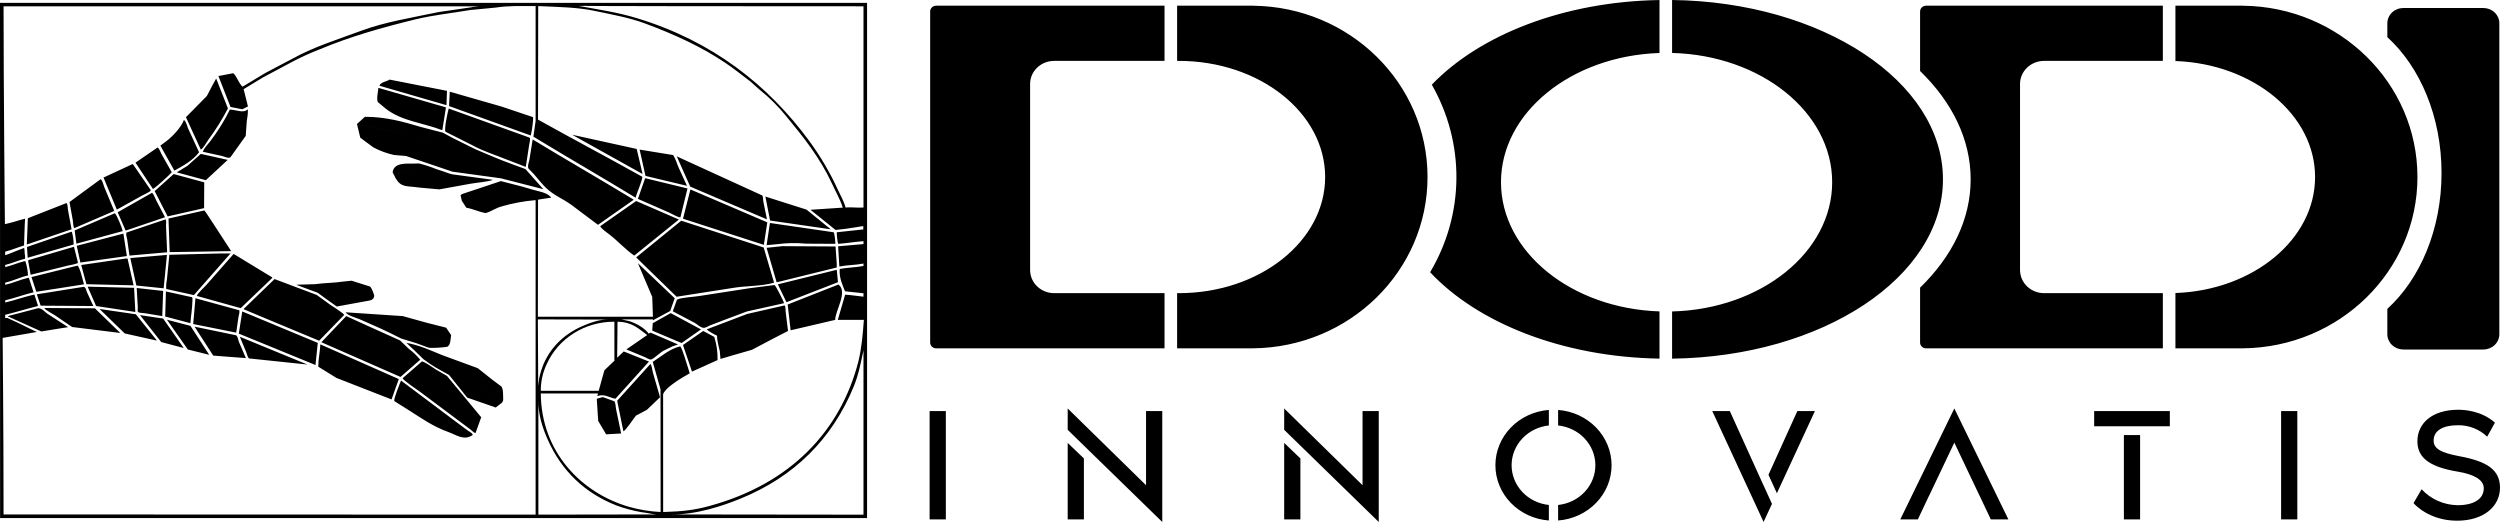 <svg width="182" height="38" viewBox="0 0 182 38" fill="none" xmlns="http://www.w3.org/2000/svg">
<path fill-rule="evenodd" clip-rule="evenodd" d="M68.857 37.812H67.676V29.924H68.857V37.812ZM83.432 29.924H84.613V38L77.728 31.29V29.736L83.432 35.324V29.924V29.924ZM78.908 37.812H77.728V32.242L78.908 33.375V37.812ZM67.716 24.942V0.834C67.716 0.779 67.727 0.724 67.749 0.674C67.771 0.623 67.803 0.577 67.844 0.538C67.885 0.499 67.933 0.468 67.986 0.447C68.039 0.426 68.096 0.415 68.154 0.415H84.778V4.433H76.746C76.281 4.433 75.835 4.609 75.506 4.923C75.177 5.237 74.992 5.663 74.992 6.107V19.752H74.996C75.019 20.181 75.213 20.585 75.539 20.881C75.864 21.177 76.296 21.342 76.746 21.342H84.778V25.36H68.154C68.038 25.36 67.926 25.316 67.844 25.238C67.762 25.159 67.716 25.053 67.716 24.942ZM91.231 0.417C98.255 0.496 103.924 6.048 103.924 12.888C103.924 19.727 98.255 25.28 91.231 25.358C91.224 25.358 91.218 25.36 91.212 25.36H85.694V21.342H85.775V21.341C85.79 21.341 85.805 21.342 85.819 21.342C91.702 21.342 96.471 17.557 96.471 12.887C96.471 8.218 91.702 4.433 85.819 4.433C85.805 4.433 85.79 4.434 85.775 4.434V4.433H85.694V0.415H91.212C91.218 0.415 91.224 0.417 91.231 0.417ZM99.193 29.924H100.373V38L93.488 31.29V29.736L99.193 35.324V29.924ZM94.669 37.812H93.488V32.242L94.669 33.375V37.812ZM104.236 6.166C107.702 2.551 113.812 0.117 120.812 0.002V3.858C114.393 4.069 109.272 8.198 109.272 13.264C109.272 18.329 114.393 22.46 120.812 22.67V26.107C113.73 25.991 107.557 23.502 104.113 19.818C105.347 17.741 106.006 15.396 106.027 13.007C106.049 10.618 105.432 8.263 104.236 6.166ZM112.757 29.844V30.974C112.011 31.052 111.322 31.391 110.822 31.925C110.321 32.459 110.045 33.151 110.045 33.868C110.045 34.585 110.321 35.277 110.822 35.811C111.322 36.345 112.011 36.683 112.757 36.761V37.892C111.697 37.813 110.708 37.355 109.987 36.609C109.265 35.863 108.865 34.884 108.865 33.868C108.865 32.852 109.265 31.873 109.987 31.127C110.708 30.381 111.697 29.923 112.757 29.844ZM117.323 33.868C117.322 34.884 116.921 35.862 116.2 36.608C115.478 37.354 114.489 37.812 113.43 37.892V36.762C114.176 36.684 114.865 36.345 115.365 35.811C115.866 35.277 116.143 34.585 116.143 33.868C116.143 33.151 115.866 32.459 115.365 31.925C114.865 31.391 114.176 31.053 113.43 30.974V29.844C114.489 29.924 115.478 30.382 116.2 31.128C116.921 31.874 117.322 32.852 117.323 33.868ZM141.447 13.055C141.447 20.18 132.656 25.971 121.728 26.11V22.674C128.2 22.508 133.382 18.36 133.382 13.264C133.382 8.169 128.2 4.021 121.728 3.855V0C132.656 0.138 141.447 5.93 141.447 13.055ZM128.389 35.347L128.392 35.342L128.999 36.681L128.389 38L124.652 29.924H125.93L128.389 35.347ZM130.847 29.924H132.127L129.358 35.908L128.744 34.565L130.847 29.924ZM146.21 37.812H144.931L144.131 36.122H144.128L142.275 32.224L140.423 36.122H140.418L139.619 37.812H138.341L142.275 29.736L146.21 37.812ZM157.964 31.03H152.455V29.924H157.964V31.03ZM155.799 37.812H154.619V31.674H155.799V37.812ZM163.297 0.417C170.321 0.496 175.99 6.048 175.99 12.888C175.99 19.727 170.321 25.28 163.297 25.358C163.29 25.358 163.284 25.36 163.278 25.36H158.371V21.332C164.029 21.131 168.538 17.427 168.538 12.888C168.538 8.348 164.029 4.645 158.371 4.443V0.415H163.278C163.284 0.415 163.29 0.417 163.297 0.417ZM167.245 37.812H166.064V29.924H167.245V37.812ZM173.798 2.704V1.696C173.798 1.55 173.828 1.405 173.887 1.27C173.946 1.135 174.031 1.012 174.14 0.909C174.248 0.805 174.376 0.724 174.518 0.668C174.659 0.612 174.81 0.583 174.963 0.583H180.788C181.097 0.583 181.393 0.7 181.611 0.909C181.829 1.118 181.952 1.401 181.952 1.696V24.331C181.952 24.626 181.829 24.909 181.611 25.118C181.393 25.326 181.097 25.444 180.788 25.444H174.963C174.81 25.444 174.659 25.415 174.518 25.359C174.376 25.303 174.248 25.221 174.14 25.118C174.031 25.015 173.946 24.892 173.887 24.757C173.828 24.622 173.798 24.477 173.798 24.331V22.485C176.182 20.318 177.744 16.698 177.744 12.595C177.744 8.492 176.182 4.871 173.798 2.704V2.704ZM178.902 36.779C180.143 36.779 180.819 36.298 180.819 35.547C180.819 34.913 180.069 34.526 178.938 34.338C176.639 33.962 175.987 33.176 175.987 32.119C175.987 30.839 177.033 29.83 178.963 29.83C179.307 29.83 180.61 29.865 181.631 30.769L181.066 31.79C180.788 31.522 180.456 31.31 180.091 31.166C179.725 31.023 179.333 30.952 178.938 30.957C177.807 30.957 177.168 31.368 177.168 32.072C177.168 32.683 177.734 32.965 179.037 33.211C181.004 33.575 182 34.174 182 35.5C182 36.873 180.807 37.907 178.876 37.907C176.885 37.907 175.827 36.768 175.705 36.627L176.294 35.617C176.62 35.974 177.021 36.261 177.47 36.461C177.919 36.661 178.406 36.77 178.902 36.779V36.779ZM61.557 15.104C61.441 14.656 61.188 14.23 61.004 13.828C60.434 12.576 59.734 11.383 58.916 10.265C55.904 6.171 51.858 2.983 46.326 1.31C45.007 0.911 43.616 0.694 42.112 0.431C43.833 0.417 38.185 0.456 62.862 0.459C62.862 5.371 62.865 10.204 62.862 15.107C62.363 15.139 62.056 15.071 61.557 15.104ZM44.728 23.421V26.261L43.999 26.959C43.861 27.457 43.722 27.954 43.584 28.452H39.37C39.364 27.784 39.51 27.122 39.798 26.514C40.211 25.592 40.899 24.806 41.776 24.256C42.653 23.706 43.68 23.415 44.728 23.421ZM39.157 23.252L44.263 23.264C43.612 23.255 43 23.489 42.527 23.685C41.19 24.239 40.172 25.162 39.597 26.441C39.449 26.791 39.335 27.154 39.257 27.524C39.232 27.709 39.207 27.893 39.181 28.078C39.173 26.47 39.165 24.861 39.157 23.252L39.157 23.252ZM39.194 29.137C39.175 30.223 39.527 31.218 39.874 32.002C40.863 34.238 42.534 35.883 44.892 36.804C45.475 37.017 46.077 37.178 46.691 37.286C47.034 37.322 47.415 37.415 47.759 37.451C44.917 37.451 42.037 37.465 39.194 37.465V29.138V29.137ZM53.91 36.299C57.814 34.709 60.574 31.968 62.148 28.15C62.503 27.289 62.666 26.417 62.862 25.499C62.857 25.909 62.862 28.8 62.862 37.468C58.096 37.465 53.564 37.455 48.798 37.451C50.666 37.487 52.586 36.838 53.91 36.299L53.91 36.299ZM139.782 24.942V20.942C142.106 18.684 143.464 15.973 143.464 13.055C143.464 10.137 142.106 7.426 139.782 5.168V0.834C139.782 0.723 139.828 0.616 139.91 0.538C139.992 0.46 140.104 0.415 140.22 0.415H157.456V4.433H148.812C148.347 4.433 147.901 4.609 147.573 4.923C147.244 5.237 147.059 5.663 147.058 6.107V19.752H147.063C147.086 20.181 147.28 20.585 147.605 20.881C147.931 21.177 148.363 21.342 148.812 21.342H157.456V25.36H140.22C140.104 25.36 139.993 25.316 139.91 25.237C139.828 25.159 139.782 25.052 139.782 24.942ZM44.716 29.21L43.886 28.909L43.446 29.03C43.479 29.567 43.513 30.105 43.547 30.643L44.125 31.618L45.219 31.557L44.855 29.812C44.814 29.649 44.826 29.317 44.716 29.21ZM47.344 26.502L44.93 29.174C45.081 29.916 45.232 30.658 45.383 31.401C45.55 31.345 46.138 30.446 46.3 30.257L47.093 29.836L48.049 28.921C47.877 28.323 47.705 27.726 47.533 27.128C47.482 26.964 47.467 26.607 47.344 26.502ZM46.565 10.891L46.992 12.805L50.011 13.527C49.818 13.106 49.625 12.684 49.432 12.263C49.289 11.949 49.191 11.566 49.005 11.288L46.565 10.891ZM55.482 14.225L49.269 11.384C49.596 12.118 49.923 12.853 50.25 13.587L55.834 15.97C55.746 15.537 55.658 15.104 55.57 14.67C55.539 14.529 55.574 14.309 55.482 14.225ZM49.722 15.922L55.608 17.824L55.859 16.187L50.263 13.792C50.082 14.502 49.902 15.212 49.722 15.922ZM60.463 16.68L58.715 15.26L55.721 14.309C55.834 14.891 55.947 15.473 56.061 16.054L60.463 16.692V16.68ZM60.689 16.909L56.061 16.235L56.048 16.247L55.809 17.848L56.589 17.775C57.285 17.684 57.99 17.672 58.689 17.739L60.815 17.751C60.819 17.606 60.753 16.955 60.689 16.909ZM60.916 19.22C60.886 18.795 60.857 18.369 60.827 17.944L56.966 17.92L55.809 18.041C56.052 18.875 56.295 19.71 56.538 20.544H56.576L60.915 19.473V19.22L60.916 19.22ZM60.916 19.641L56.627 20.7C56.836 21.134 57.046 21.567 57.255 22L61.004 20.544C60.974 20.243 60.945 19.942 60.916 19.641ZM60.802 23.288C60.802 22.613 61.743 21.251 61.041 20.712L57.343 22.168C57.414 22.794 57.486 23.42 57.557 24.046L60.802 23.288ZM52.451 26.128H52.463L53.394 25.852L54.74 25.466L56.199 24.696L57.368 24.094C57.314 23.653 57.26 23.212 57.205 22.77C57.171 22.566 57.213 22.379 57.129 22.241H57.091L54.4 22.855L51.457 23.974C51.492 24.072 52.071 24.39 52.199 24.431C52.199 24.836 52.325 25.2 52.4 25.563L52.451 26.128ZM50.375 27.055L52.237 26.213C52.252 25.642 52.172 25.073 51.998 24.527L51.193 24.094L49.721 25.117C49.94 25.764 50.158 26.41 50.376 27.055L50.375 27.055ZM47.52 23.529C47.508 23.709 47.495 23.89 47.482 24.07L49.62 24.973L51.042 23.974H51.017L48.829 22.795L47.52 23.529ZM48.979 22.662L50.577 23.505C50.766 23.612 50.961 23.83 51.205 23.866C51.351 23.887 51.557 23.742 51.671 23.697L52.866 23.239L54.375 22.674L57.079 22.072C57.044 21.908 56.506 20.861 56.4 20.76H56.312L54.614 20.976L50.953 21.542C50.534 21.622 49.581 21.648 49.281 21.819L48.979 22.662ZM49.256 21.603L53.256 20.977C54.28 20.794 55.402 20.854 56.349 20.58V20.567C56.097 19.717 55.846 18.866 55.594 18.016L49.596 16.067L46.313 18.738C47.294 19.693 48.275 20.648 49.256 21.603L49.256 21.603ZM38.056 13.595C37.62 13.486 36.901 13.293 36.465 13.185L33.61 14.136C33.597 14.232 33.543 14.139 33.531 14.236M28.586 12.553C28.649 12.665 28.755 12.892 28.818 13.004C29.224 13.67 29.605 13.52 30.516 13.654L31.987 13.787L34.239 13.378C34.551 13.313 35.701 13.217 35.874 13.089L32.931 12.692C32.552 12.599 32.544 12.558 31.771 12.313M31.771 12.313C31.359 12.146 30.935 12.008 30.503 11.898C29.993 11.935 29.372 11.853 28.981 12.018C28.869 12.063 28.773 12.137 28.703 12.232C28.633 12.326 28.593 12.438 28.586 12.554M32.776 24.894C32.793 24.734 32.826 24.557 32.843 24.396L32.478 23.855L31.056 23.494L29.321 23.012L25.158 22.735C25.335 22.986 25.841 23.106 26.152 23.228C26.533 23.405 27.367 23.756 27.748 23.932M23.641 21.689C23.897 21.873 24.261 22.129 24.516 22.314L26.567 21.94C26.898 21.871 27.208 21.891 27.245 21.528M29.119 24.781L26.818 23.746L25.208 23.012L23.397 24.913L29.157 27.441C29.635 27.024 30.113 26.606 30.591 26.189C30.349 25.893 30.071 25.626 29.761 25.395L29.119 24.781ZM27.748 23.932C27.94 24.02 28.147 24.127 28.34 24.215L29.22 24.649L30.314 24.986L31.207 25.311C31.41 25.356 32.48 25.293 32.603 25.226C32.641 25.178 32.679 25.129 32.717 25.081C32.717 25.069 32.776 24.905 32.776 24.893M36.632 29.141C36.625 28.853 36.65 28.323 36.503 28.139L35.811 27.621L34.78 26.803L32.189 25.852C31.413 25.538 30.481 25.106 29.586 24.961C29.77 25.134 29.954 25.306 30.139 25.479L30.831 26.153C31.542 26.684 31.886 26.848 32.693 27.297M32.693 27.297C33.045 27.751 33.661 28.492 34.013 28.945L36.088 29.667L36.554 29.306C36.549 29.298 36.636 29.148 36.632 29.14M35.032 30.377L32.541 27.369L31.749 26.911C31.521 26.775 30.963 26.351 30.717 26.31C30.248 26.719 29.778 27.128 29.309 27.537C29.353 27.686 30.431 28.417 30.629 28.56L33.447 30.667L34.252 31.268C34.365 31.351 34.47 31.489 34.616 31.533C34.755 31.148 34.893 30.763 35.031 30.378L35.032 30.377ZM28.705 29.198L29.812 29.896C30.714 30.466 31.516 31.042 32.604 31.437C33.262 31.675 33.774 32.107 34.415 31.665C34.388 31.516 34.173 31.43 34.063 31.352L33.095 30.63L29.195 27.705C29.106 27.922 28.645 29.055 28.705 29.198L28.705 29.198ZM24.492 27.513L28.504 29.078L29.032 27.597L23.322 25.07C23.299 25.605 23.175 26.093 23.171 26.694L24.492 27.513ZM23.133 24.961L17.637 22.674L17.386 24.287L22.97 26.574V26.55C23.024 26.021 23.078 25.491 23.133 24.962L23.133 24.961ZM2.053 18.943V19.016L2.229 20.003L4.921 19.341C5.068 19.302 5.637 19.22 5.676 19.124L5.386 17.969H5.374L2.053 18.943ZM5.361 17.8C5.36 17.491 5.318 17.184 5.235 16.885L5.184 16.873L1.965 17.98L2.015 18.763L5.361 17.8ZM10.053 22.711C10.15 22.797 10.419 22.778 10.568 22.807L11.813 23.012V22.988C11.834 22.386 11.855 21.784 11.877 21.182L9.952 20.966C9.977 21.415 10.003 21.864 10.028 22.314C10.051 22.466 9.982 22.605 10.052 22.711H10.053ZM11.914 20.989C11.994 20.179 12.073 19.369 12.153 18.558L9.486 18.787L9.926 20.785L11.914 20.989ZM12.028 23.048H12.053L13.864 23.529C13.877 23.377 13.889 23.224 13.902 23.072C13.938 22.87 14.061 21.69 13.99 21.64L12.079 21.218C12.061 21.828 12.044 22.438 12.027 23.048H12.028ZM12.053 15.97L9.198 16.933C9.16 17.076 9.232 17.3 9.261 17.439L9.425 18.606L12.167 18.366L12.091 16.584C12.061 16.407 12.146 16.097 12.052 15.97H12.053ZM9.235 18.642L8.983 17.006L5.587 17.896L5.851 19.112L9.235 18.642ZM5.914 19.292L6.291 20.689L9.725 20.773L9.285 18.823H9.146L5.914 19.292ZM9.763 20.953L6.38 20.869L6.996 22.277L9.851 22.71L9.763 20.953ZM6.329 21.266C6.264 21.119 6.266 20.923 6.09 20.881L2.694 21.423V21.459C2.782 21.724 2.87 21.989 2.958 22.253L6.794 22.278L6.329 21.266ZM6.103 20.701V20.652C6.033 20.438 5.797 19.356 5.625 19.34L2.292 20.171L2.644 21.242L6.103 20.701ZM5.562 17.74L8.933 16.825C8.898 16.617 8.486 15.592 8.355 15.525L5.436 16.777L5.562 17.74ZM9.147 16.789L12.014 15.814L11.36 14.562C11.272 14.397 11.207 14.156 11.071 14.033L8.568 15.453L9.147 16.789ZM12.203 15.754L14.857 15.152C14.861 14.526 14.865 13.9 14.869 13.274L12.643 12.672L11.26 13.912L12.203 15.754ZM12.882 12.552L14.982 13.118L16.567 11.649V11.637L14.618 11.204L13.65 12.071L12.882 12.54V12.552H12.882ZM14.882 15.32L12.266 15.91C12.295 16.725 12.325 17.539 12.354 18.354L16.832 18.281V18.269L16.806 18.245C15.615 16.417 14.916 15.335 14.882 15.32H14.882ZM16.14 18.45L12.329 18.547C12.27 19.152 12.211 19.758 12.152 20.364C12.102 20.585 12.085 20.812 12.102 21.038L14.114 21.483L16.781 18.45H16.14L16.14 18.45ZM14.064 23.589L17.196 24.215C17.25 23.838 17.305 23.461 17.359 23.084C17.388 22.945 17.457 22.733 17.422 22.59L14.228 21.712C14.174 22.338 14.119 22.963 14.065 23.589H14.064ZM18.127 26.093L22.378 26.538L17.46 24.516L17.925 25.636C17.983 25.769 18.018 26.006 18.127 26.093H18.127ZM17.9 26.069C17.733 25.68 17.565 25.291 17.397 24.901C17.334 24.746 17.322 24.491 17.183 24.408L14.165 23.782L15.523 25.888L17.9 26.069ZM15.221 25.828V25.816C14.769 25.118 14.316 24.42 13.863 23.722L12.153 23.276L13.675 25.443L15.221 25.828ZM13.373 25.334L13.347 25.298L11.876 23.192L10.191 22.939L11.738 24.901L13.373 25.334ZM11.41 24.793L11.398 24.757L9.888 22.879L7.247 22.494L8.014 23.24L9.083 24.275L11.41 24.793ZM8.757 24.24L6.908 22.446L3.223 22.422C3.336 22.602 3.819 22.831 4.015 22.963L5.248 23.806L8.757 24.24ZM4.191 23.938L4.959 23.817L3.437 22.83C3.263 22.702 3.061 22.455 2.795 22.433L0.569 23.012L0.582 23.036L3.008 24.131L4.191 23.938ZM38.056 13.595C38.262 13.655 38.586 13.751 38.792 13.811C39.283 13.95 39.833 14.018 40.125 14.377V14.389L39.169 14.534C39.165 17.482 39.161 20.111 39.157 23.06H47.533L47.483 21.615L46.439 19.16L49.118 21.712C49.009 22.02 48.9 22.329 48.791 22.639L47.545 23.312L47.533 23.252H45.244L45.835 23.385C46.382 23.568 46.912 23.881 47.231 24.288L47.357 24.215L49.344 25.07V25.082L48.955 25.215L48.288 25.54C48.011 25.703 47.681 26.049 47.42 26.166C47.322 26.219 47.046 26.044 46.942 25.997L45.609 25.443V25.43L47.093 24.408L47.106 24.383C46.489 23.93 46.042 23.447 44.955 23.421C44.947 24.295 44.938 25.17 44.93 26.044L45.408 25.587L47.244 26.321L44.804 29.029C44.36 28.958 43.998 28.639 43.484 28.837C43.501 28.773 43.517 28.708 43.534 28.644H39.37C39.398 32.916 42.346 35.91 45.81 36.901C46.553 37.11 47.319 37.236 48.093 37.275C48.093 34.318 48.086 31.3 48.086 28.343C47.898 27.677 47.709 27.011 47.52 26.345C48.146 25.954 48.698 25.418 49.52 25.214C49.67 25.339 49.977 26.467 50.074 26.73L50.212 27.176L49.633 27.513C49.253 27.742 48.423 28.283 48.275 28.692C48.275 31.533 48.278 34.434 48.278 37.275C49.762 37.235 50.598 37.118 51.621 36.841C57.552 35.237 61.188 31.372 62.491 26.315C62.738 25.26 62.804 24.397 62.89 23.288H60.991C61.163 22.666 61.354 22.078 61.526 21.456C61.856 21.487 61.55 21.428 62.862 21.598C62.867 21.54 62.862 21.451 62.862 21.35C62.351 21.285 62.031 21.27 61.519 21.206C61.339 20.736 61.086 20.271 61.129 19.581C61.771 19.465 62.221 19.48 62.862 19.364C62.862 19.31 62.862 19.241 62.862 19.186C62.217 19.307 61.763 19.28 61.117 19.401H61.104C61.075 18.911 61.045 18.422 61.016 17.932C61.695 17.876 62.183 17.824 62.862 17.768C62.862 17.714 62.862 17.609 62.862 17.555C62.182 17.611 61.708 17.696 61.028 17.752C60.96 17.664 60.914 17.065 60.915 16.909C61.631 16.845 62.132 16.766 62.848 16.702C62.848 16.648 62.848 16.515 62.848 16.46C62.812 16.448 61.813 16.654 60.827 16.741L59.003 15.272L61.355 15.115C61.157 14.493 60.823 13.924 60.563 13.358C59.707 11.502 58.487 9.974 57.255 8.483C56.685 7.772 56.035 7.123 55.319 6.546L54.627 5.932C54.03 5.478 53.444 5.007 52.816 4.584C51.062 3.402 49.123 2.512 46.955 1.707C45.82 1.286 44.568 1.061 43.282 0.792C42.009 0.527 40.805 0.517 39.182 0.443C39.178 3.171 39.173 5.98 39.169 8.708C41.697 10.12 44.225 11.453 46.753 12.865C46.821 13.017 46.326 14.111 46.275 14.394C43.794 12.886 41.311 11.457 38.83 9.948C38.884 9.571 38.938 9.194 38.993 8.817V0.443C37.921 0.442 37.02 0.407 36.088 0.552L34.214 0.733C32.855 0.963 31.527 1.099 30.264 1.406C27.757 2.017 25.468 2.674 23.309 3.577C22.633 3.837 21.974 4.135 21.334 4.468L19.146 5.635L17.737 6.49C17.842 6.963 17.947 7.277 18.052 7.75L17.637 7.955L16.781 7.786C16.698 7.58 15.901 5.551 15.901 5.535L16.983 5.33C17.252 5.56 17.384 6.091 17.662 6.309L19.322 5.31L21.334 4.251C22.828 3.419 24.59 2.872 26.29 2.241C28.03 1.595 29.954 1.295 31.937 0.877L33.836 0.6C34.887 0.463 33.928 0.545 34.882 0.459C22.355 0.456 12.786 0.463 0.259 0.459C0.259 6.17 0.36 17.005 0.36 16.319C1.114 16.148 1.33 16.038 1.826 15.922C1.79 16.334 1.772 17.451 1.75 17.872C1.254 18.019 0.875 18.193 0.376 18.322V18.563C0.339 18.634 0.948 18.349 1.75 18.052L1.763 18.065C1.803 18.213 1.78 18.453 1.826 18.63V18.835C1.298 18.959 0.904 19.163 0.377 19.288C0.377 19.153 0.384 19.633 0.377 19.448C0.88 19.324 1.273 19.14 1.776 19.015L1.852 19.028C1.957 19.36 2.02 19.704 2.04 20.051C1.441 20.183 0.976 20.443 0.377 20.575C0.377 20.317 0.381 20.924 0.377 20.736C0.964 20.604 1.441 20.364 2.028 20.231H2.103L2.443 21.279C1.709 21.451 1.111 21.691 0.377 21.863C0.377 21.583 0.382 22.105 0.377 22.024C1.098 21.855 1.709 21.627 2.43 21.459H2.506L2.758 22.229V22.277C1.923 22.486 1.274 22.694 0.44 22.903C0.436 22.903 0.381 22.909 0.377 22.909V23.151C0.436 23.151 0.475 23.15 0.545 23.151C1.454 23.548 2.206 23.957 2.682 24.167C1.873 24.316 1 24.451 0.191 24.599C0.191 24.356 0.259 30.858 0.259 37.452C13.192 37.452 26.06 37.465 38.993 37.465V14.569C38.139 14.64 37.296 14.798 36.477 15.039C36.104 15.143 35.731 15.408 35.358 15.512C34.889 15.436 34.419 15.199 33.949 15.123L33.622 14.618C33.622 14.614 33.53 14.24 33.53 14.236M4.845 14.78L2.028 15.887C2.003 16.525 1.977 17.163 1.952 17.8L5.21 16.693C5.125 16.24 5.042 15.787 4.958 15.333C4.922 15.168 4.942 14.897 4.845 14.779L4.845 14.78ZM7.323 13.046L5.059 14.707C5.139 15.148 5.218 15.589 5.298 16.031C5.336 16.203 5.311 16.484 5.412 16.608L8.317 15.357L7.588 13.611C7.526 13.469 7.461 13.11 7.323 13.046L7.323 13.046ZM9.637 11.95L7.537 12.926L8.505 15.261L10.342 14.238C10.473 14.162 10.944 13.973 10.983 13.852L9.675 11.95H9.637ZM11.474 10.735L9.864 11.842L11.134 13.756C11.282 13.71 12.38 12.7 12.505 12.54L11.775 11.252C11.68 11.097 11.623 10.837 11.474 10.735ZM13.385 8.737C13.212 9.253 12.541 9.951 12.128 10.265L11.675 10.602L12.694 12.42C13.359 12.063 14.06 11.661 14.492 11.084L13.687 9.338C13.616 9.167 13.551 8.814 13.385 8.737ZM15.737 5.716L15.461 6.221C15.327 6.478 15.192 6.735 15.058 6.991L13.536 8.532L14.618 10.891C14.78 10.833 15.058 10.323 15.171 10.169C15.705 9.446 16.18 8.686 16.593 7.894C16.513 7.678 15.742 5.716 15.737 5.716ZM18.026 7.954C17.74 8.277 17.182 7.985 16.731 7.978L16.467 8.496C16.126 9.116 15.74 9.711 15.31 10.277C15.146 10.5 14.847 10.772 14.769 11.048L16.19 11.361C16.343 11.402 16.576 11.541 16.769 11.457L17.888 9.893L17.964 8.833C17.993 8.66 18.087 8.105 18.026 7.954ZM19.8 20.183L17.008 18.486C16.366 19.216 15.725 19.946 15.083 20.676C14.917 20.878 14.4 21.323 14.329 21.543L17.523 22.433L19.825 20.231C19.817 20.215 19.808 20.199 19.8 20.183ZM19.988 20.316L17.724 22.506L19.36 23.192L23.233 24.805L25.057 22.927C24.989 22.78 24.232 22.321 24.051 22.193L23.058 21.471L19.988 20.316ZM27.245 21.528C27.218 21.392 27.045 20.922 26.931 20.857L25.598 20.436L24.994 20.497C24.352 20.6 23.59 20.593 22.932 20.689L21.599 20.726L21.611 20.75L23.133 21.315C23.25 21.408 23.524 21.597 23.642 21.69M25.988 9.028C26.068 9.348 26.148 9.699 26.227 10.02L26.579 10.285L27.183 10.73C27.656 10.982 28.164 11.169 28.692 11.284L29.56 11.356L32.944 12.499L36.465 12.981C37.442 13.246 38.587 13.511 39.564 13.775L39.45 13.655C39.106 13.286 38.595 12.676 38.251 12.307C37.668 12.09 37.08 11.887 36.502 11.657C36.007 11.46 35.392 11.201 34.62 10.87M34.62 10.87C34.158 10.634 33.417 10.281 32.956 10.044L32.239 9.659L30.616 9.238C29.411 8.877 28.118 8.504 26.566 8.503C26.377 8.68 26.373 8.681 25.988 9.027M27.509 7.432L28.101 7.926C29.271 8.823 30.704 8.915 32.201 9.478C32.289 8.925 32.377 8.371 32.465 7.817L27.548 6.397C27.533 6.61 27.391 7.228 27.51 7.432L27.509 7.432ZM28.365 5.795C28.144 5.939 27.708 5.976 27.623 6.241L32.478 7.649L32.503 7.637C32.516 7.296 32.529 6.955 32.541 6.614L28.365 5.795ZM32.427 9.587L34.364 10.562C35.158 11.004 36.084 11.287 36.968 11.645L38.276 12.15L38.527 10.525C38.552 10.406 38.63 10.08 38.553 10.02L32.667 7.902C32.592 8.156 32.327 9.385 32.428 9.587L32.427 9.587ZM38.803 8.528L36.515 7.758L32.742 6.675L32.692 7.722L38.641 9.864C38.699 9.659 38.849 8.705 38.804 8.528L38.803 8.528ZM46.099 14.514C43.659 13.033 41.218 11.633 38.778 10.152C38.699 10.65 38.619 11.147 38.539 11.645C38.505 11.807 38.393 12.069 38.464 12.259L38.88 12.692C39.099 12.953 39.493 13.432 39.739 13.667C40.35 14.251 40.914 14.421 41.609 14.922L43.533 16.367L46.124 14.55L46.099 14.514ZM43.697 16.464C43.759 16.644 44.226 16.965 44.389 17.09C45.008 17.566 45.523 18.162 46.175 18.606L49.407 15.994L49.395 15.97L46.314 14.634L43.697 16.464ZM46.439 14.478L48.665 15.453C48.872 15.54 49.334 15.827 49.533 15.826L50.049 13.72L46.968 12.973C46.791 13.475 46.615 13.976 46.439 14.478ZM46.766 12.66V12.612C46.627 12.022 46.489 11.432 46.351 10.843L41.647 9.808L46.766 12.66ZM0 0.211H63.122V37.717H0.006L0 0.211Z" fill="black"/>
</svg>
